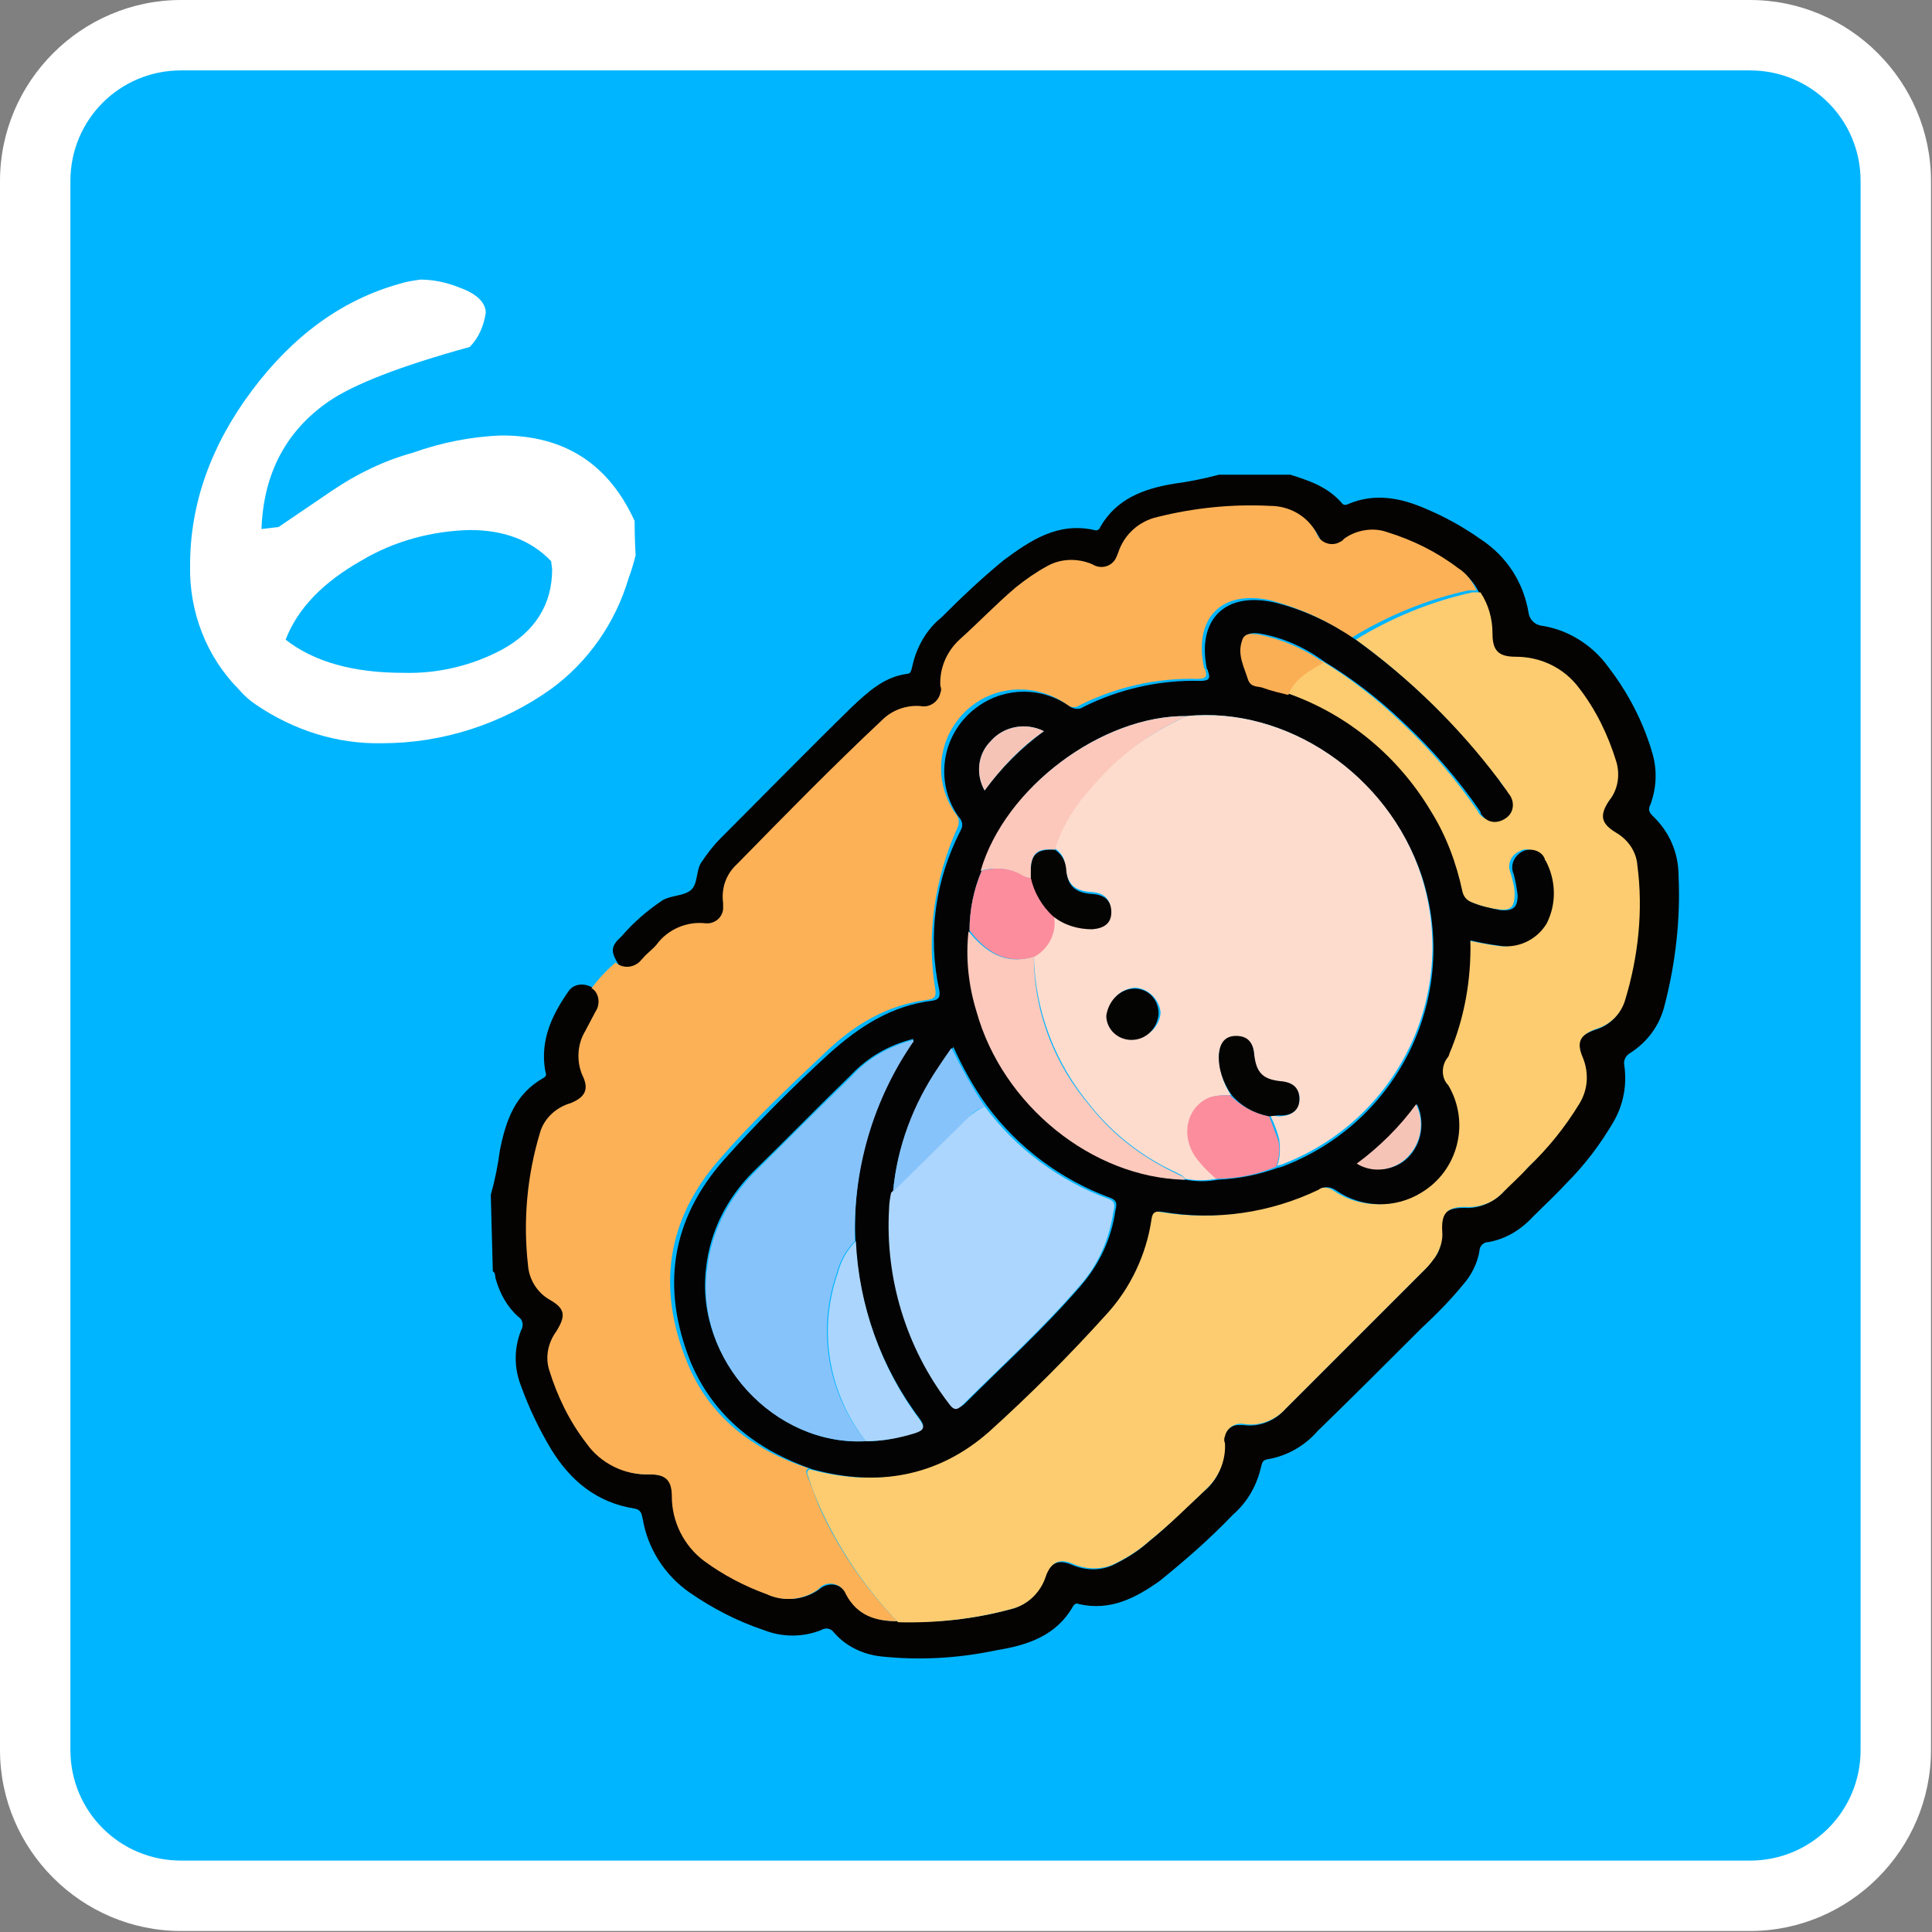 <?xml version="1.0" encoding="utf-8"?>
<!-- Generator: Adobe Illustrator 26.3.1, SVG Export Plug-In . SVG Version: 6.00 Build 0)  -->
<svg version="1.1" id="Capa_1" xmlns="http://www.w3.org/2000/svg" xmlns:xlink="http://www.w3.org/1999/xlink" x="0px" y="0px"
	 viewBox="0 0 192.1 192.1" style="enable-background:new 0 0 192.1 192.1;" xml:space="preserve">
<rect x="0" y="0" width="192.1" height="192.1" fill="#808080" stroke="none"/>
<style type="text/css">
	.st0{fill:#00B5FF;}
	.st1{fill:#FFFFFF;}
	.st2{fill:#040302;}
	.st3{fill:#FDB156;}
	.st4{fill:#FDCC70;}
	.st5{fill:#040303;}
	.st6{fill:#FAAF55;}
	.st7{fill:#FDDCCE;}
	.st8{fill:#ACD6FD;}
	.st9{fill:#87C3FB;}
	.st10{fill:#FCC9BC;}
	.st11{fill:#ABD5FC;}
	.st12{fill:#FBC8BB;}
	.st13{fill:#FB8D9C;}
	.st14{fill:#F6C4B7;}
	.st15{fill:#040403;}
</style>
<g id="Capa_2_00000146478062313938712420000012668351660056788619_">
	<g id="Capa_1-2">
		<path class="st0" d="M18,3.5h156c8,0,14.5,6.5,14.5,14.5v156c0,8-6.5,14.5-14.5,14.5H18c-8,0-14.5-6.5-14.5-14.5V18
			C3.5,10,10,3.5,18,3.5z"/>
		<path class="st1" d="M174,7c6.1,0,11,4.9,11,11v156c0,6.1-4.9,11-11,11H18c-6.1,0-11-4.9-11-11V18c0-6.1,4.9-11,11-11H174 M174,0
			H18C8.1,0,0,8.1,0,18v156c0,9.9,8.1,18,18,18h156c9.9,0,18-8.1,18-18V18C192,8.1,183.9,0,174,0z"/>
		<path class="st1" d="M63.2,55.2c-0.2,0.8-0.4,1.5-0.7,2.3c-1.3,4.4-4,8.3-7.7,11C49.9,72,44,73.9,38,73.9
			c-4.5,0.1-8.8-1.3-12.5-3.8c-0.6-0.4-1.2-0.9-1.7-1.5c-3.3-3.3-5-7.8-4.9-12.4c0-6,2-11.8,6.1-17.3s9-9.1,14.8-10.7
			c0.6-0.2,1.3-0.3,2-0.4c1.3,0,2.7,0.3,3.9,0.8c1.7,0.6,2.6,1.5,2.6,2.5c-0.2,1.3-0.7,2.5-1.6,3.4c-6.9,1.9-11.5,3.7-14,5.4
			c-4.2,2.9-6.5,7.1-6.7,12.7l1.7-0.2l5.3-3.6c2.5-1.7,5.2-3,8.1-3.8c2.8-1,5.8-1.6,8.8-1.7c6.2,0,10.6,2.8,13.2,8.5
			C63.1,53.8,63.2,55,63.2,55.2z M54.8,55.8c-2-2.1-4.7-3.1-8.1-3.1c-3.8,0.1-7.5,1.1-10.7,3c-3.9,2.2-6.4,4.8-7.6,7.9
			c2.8,2.2,6.7,3.3,11.7,3.3c3.4,0.1,6.8-0.7,9.8-2.3c3.3-1.8,5-4.5,5-8L54.8,55.8z"/>
		<path class="st2" d="M48.8,118.8c0.4-1.4,0.7-2.9,0.9-4.4c0.6-3,1.5-5.6,4.3-7.2c0.4-0.2,0.3-0.4,0.2-0.8c-0.5-3,0.7-5.5,2.3-7.8
			c0.5-0.8,1.6-0.9,2.4-0.4c0.7,0.5,0.9,1.5,0.4,2.3c0,0,0,0,0,0.1c-0.3,0.6-0.7,1.3-1,1.9c-0.8,1.3-0.9,3-0.3,4.4
			c0.7,1.5,0.3,2.3-1.2,2.8c-1.4,0.4-2.6,1.5-3,2.9c-1.3,4.3-1.7,8.7-1.2,13.2c0.1,1.4,0.9,2.7,2.1,3.4c1.6,0.9,1.8,1.7,0.7,3.2
			c-0.8,1.1-1.1,2.5-0.7,3.8c0.8,2.6,2,5.1,3.7,7.3c1.5,2,3.9,3.2,6.3,3.1c1.6,0,2.2,0.6,2.2,2.2c0,2.5,1.2,4.9,3.2,6.4
			c1.9,1.4,4,2.5,6.2,3.3c1.7,0.8,3.7,0.6,5.2-0.5c0.7-0.6,1.7-0.6,2.3,0c0.2,0.2,0.3,0.3,0.4,0.5c1.1,2.1,2.9,2.7,5.1,2.7
			c3.8,0.2,7.5-0.2,11.2-1.2c1.6-0.4,2.9-1.6,3.4-3.2c0.5-1.4,1.3-1.8,2.7-1.2c1.4,0.6,3,0.6,4.3-0.1c1.2-0.6,2.3-1.3,3.3-2.2
			c2-1.6,3.7-3.4,5.6-5.1c1.3-1.1,2-2.8,1.9-4.6c-0.2-0.9,0.4-1.8,1.3-1.9c0.2,0,0.5,0,0.7,0c1.5,0.2,3-0.4,4-1.5
			c4.7-4.7,9.3-9.3,14-14c0.3-0.3,0.6-0.7,0.9-1.1c0.6-0.7,0.8-1.7,0.7-2.6c-0.1-1.8,0.4-2.4,2.3-2.4c1.4,0.1,2.8-0.5,3.8-1.5
			c0.8-0.9,1.7-1.7,2.5-2.5c1.9-1.9,3.6-4,5-6.2c0.9-1.4,1-3.1,0.4-4.6c-0.7-1.6-0.4-2.3,1.3-2.9c1.4-0.4,2.5-1.5,2.9-2.9
			c1.3-4.3,1.8-8.9,1.2-13.4c-0.1-1.4-0.9-2.6-2.1-3.2c-1.6-0.9-1.7-1.7-0.7-3.2c0.8-1.1,1.1-2.6,0.7-3.9c-0.8-2.6-2-5.1-3.7-7.3
			c-1.5-2-3.8-3.1-6.3-3.1c-1.7,0-2.2-0.6-2.3-2.3c0-1.5-0.4-2.9-1.2-4.1c-0.4-0.9-1-1.6-1.8-2.2c-2.2-1.6-4.6-2.8-7.1-3.6
			c-1.5-0.5-3.1-0.2-4.3,0.7c-0.7,0.6-1.7,0.6-2.4,0c-0.2-0.2-0.3-0.4-0.4-0.6c-0.9-1.7-2.7-2.7-4.6-2.7c-3.8-0.1-7.5,0.3-11.2,1.1
			c-1.8,0.3-3.4,1.7-3.9,3.5c-0.1,0.9-1,1.5-1.9,1.4c-0.2,0-0.5-0.1-0.7-0.3c-1.4-0.7-3.1-0.6-4.5,0.2c-1.1,0.6-2.2,1.3-3.1,2.1
			c-2,1.6-3.7,3.4-5.6,5.2c-1.3,1.1-2.1,2.8-1.9,4.6c0.2,0.9-0.4,1.8-1.3,2c-0.2,0.1-0.5,0.1-0.7,0c-1.4-0.2-2.9,0.3-3.8,1.4
			c-4.9,4.7-9.6,9.5-14.4,14.3c-1,1-1.5,2.5-1.3,3.9c0.2,0.9-0.3,1.8-1.2,2c-0.2,0-0.4,0.1-0.6,0c-1.9-0.2-3.7,0.6-4.8,2.1
			c-0.4,0.5-0.9,0.9-1.4,1.4c-0.6,0.9-1.7,1.1-2.6,0.5c0,0-0.1-0.1-0.1-0.1c-0.8-1.3-0.8-1.8,0.3-2.8c1.2-1.4,2.6-2.6,4.1-3.6
			c0.9-0.5,2.1-0.4,2.8-1s0.5-1.9,1-2.7c0.6-0.9,1.2-1.7,2-2.5c4.3-4.3,8.6-8.7,13-13c1.6-1.5,3.2-3,5.5-3.3c0.4,0,0.4-0.4,0.5-0.7
			c0.4-1.9,1.4-3.7,2.9-4.9c2-2,4-3.9,6.2-5.7c2.7-2,5.4-3.8,9-3c0.2,0.1,0.5,0,0.6-0.3c1.6-2.8,4.3-3.8,7.3-4.3
			c1.5-0.2,3-0.5,4.5-0.9h7.1c1.9,0.6,3.7,1.2,5.1,2.8c0.2,0.3,0.5,0.2,0.7,0.1c2.6-1.1,5.2-0.6,7.7,0.5c1.9,0.8,3.7,1.8,5.4,3
			c2.6,1.7,4.3,4.3,4.8,7.4c0.1,0.6,0.6,1.1,1.2,1.2c2.7,0.4,5.1,1.9,6.7,4.1c2,2.6,3.5,5.5,4.4,8.6c0.5,1.7,0.4,3.5-0.2,5.1
			c-0.2,0.4-0.2,0.7,0.2,1.1c1.7,1.6,2.6,3.7,2.6,6c0.2,4.3-0.3,8.7-1.4,12.9c-0.5,2-1.7,3.6-3.4,4.7c-0.4,0.2-0.7,0.7-0.6,1.2
			c0.3,2-0.1,4-1.1,5.7c-1.3,2.2-2.8,4.2-4.6,6c-1.1,1.2-2.3,2.3-3.4,3.4c-1.2,1.3-2.7,2.2-4.4,2.5c-0.5,0-0.9,0.4-0.9,0.9
			c-0.2,1.2-0.8,2.4-1.6,3.3c-1.3,1.6-2.7,3-4.2,4.4c-3.4,3.4-6.8,6.8-10.3,10.2c-1.3,1.5-3.1,2.5-5,2.8c-0.5,0.1-0.5,0.4-0.6,0.7
			c-0.4,1.8-1.3,3.5-2.8,4.8c-2.3,2.4-4.7,4.5-7.3,6.6c-2.4,1.7-4.9,3-8,2.3c-0.2-0.1-0.4-0.1-0.6,0.2c-1.7,3-4.6,3.9-7.7,4.4
			c-3.8,0.8-7.6,1-11.4,0.6c-1.8-0.2-3.5-1-4.7-2.4c-0.3-0.4-0.8-0.5-1.3-0.2c-1.8,0.7-3.8,0.7-5.6,0c-2.7-0.9-5.2-2.2-7.5-3.8
			c-2.4-1.7-4.1-4.3-4.6-7.3c-0.1-0.5-0.2-0.9-0.8-1c-3.8-0.6-6.4-2.8-8.3-5.9c-1.2-2-2.2-4.1-3-6.3c-0.7-1.8-0.7-3.7,0-5.5
			c0.3-0.5,0.2-1.1-0.3-1.4c-1.1-1-1.8-2.3-2.2-3.7c-0.1-0.3,0-0.6-0.3-0.8L48.8,118.8z"/>
		<path class="st3" d="M61.2,95.7c0.8,0.7,2,0.5,2.6-0.3c0,0,0.1-0.1,0.1-0.1c0.4-0.5,1-0.9,1.4-1.4c1.1-1.5,3-2.3,4.8-2.1
			c0.9,0.1,1.7-0.5,1.8-1.4c0-0.2,0-0.4,0-0.6c-0.2-1.5,0.3-2.9,1.4-3.9c4.7-4.8,9.5-9.7,14.4-14.3c1-1,2.4-1.5,3.8-1.4
			c0.9,0.2,1.8-0.4,2-1.3c0.1-0.2,0.1-0.5,0-0.7c-0.1-1.7,0.6-3.4,1.9-4.6c1.9-1.7,3.6-3.5,5.6-5.2c1-0.8,2-1.5,3.1-2.1
			c1.4-0.8,3.1-0.8,4.5-0.2c0.8,0.5,1.8,0.3,2.3-0.5c0.1-0.2,0.2-0.4,0.3-0.7c0.6-1.8,2.1-3.1,3.9-3.5c3.6-0.9,7.4-1.3,11.2-1.1
			c1.9,0,3.7,1,4.6,2.7c0.3,0.9,1.3,1.3,2.1,1c0.2-0.1,0.5-0.2,0.6-0.4c1.2-0.9,2.9-1.2,4.3-0.7c2.6,0.8,5,2,7.1,3.6
			c0.8,0.5,1.4,1.3,1.8,2.2c-0.3,0-0.5,0-0.8,0c-4.1,0.9-8,2.5-11.6,4.7c-2.4-1.7-5.1-2.9-8-3.7c-4.9-1.1-7.7,1.7-6.7,6.6
			c0,0.1,0,0.1,0.1,0.2c0.3,0.8,0.1,1-0.8,1c-4-0.1-8,0.8-11.6,2.6c-0.4,0.3-1,0.3-1.4-0.1c-3.6-2.5-8.5-1.7-11,1.9
			c-1.9,2.7-1.9,6.3,0,9c0.4,0.4,0.4,1,0.2,1.4C92.9,87.4,92.1,93,93,98.4c0.1,0.7-0.1,0.9-0.7,1c-4.1,0.5-7.4,2.5-10.3,5.3
			c-3.6,3.4-7.2,6.8-10.4,10.5c-5.3,6-6.3,12.8-3.3,20.2c2.2,5.5,6.6,8.8,12.1,10.6c-0.4,0.2-0.2,0.5-0.1,0.8c0.4,1,0.7,1.9,1.1,2.9
			c1.9,4.3,4.6,8.2,7.8,11.5c-2.2,0-4-0.6-5.1-2.7c-0.3-0.8-1.3-1.3-2.2-0.9c-0.2,0.1-0.4,0.2-0.5,0.4c-1.5,1.1-3.5,1.3-5.2,0.5
			c-2.2-0.8-4.3-1.9-6.2-3.3c-2-1.5-3.2-3.9-3.2-6.4c0-1.6-0.6-2.2-2.2-2.2c-2.5,0.1-4.9-1.1-6.3-3.1c-1.7-2.2-2.9-4.7-3.7-7.3
			c-0.4-1.3-0.1-2.7,0.7-3.8c1-1.6,0.9-2.3-0.7-3.2c-1.2-0.7-2-2-2.1-3.4c-0.5-4.4-0.1-8.9,1.2-13.2c0.4-1.4,1.6-2.5,3-2.9
			c1.5-0.6,1.9-1.4,1.2-2.8c-0.6-1.4-0.5-3.1,0.3-4.4c0.3-0.6,0.7-1.3,1-1.9c0.5-0.7,0.4-1.8-0.3-2.3c0,0,0,0-0.1,0
			C59.5,97.3,60.3,96.5,61.2,95.7z"/>
		<path class="st4" d="M134.8,63.6c3.6-2.2,7.5-3.8,11.6-4.7c0.3,0,0.5,0,0.8,0c0.8,1.2,1.2,2.6,1.2,4.1c0,1.7,0.6,2.3,2.3,2.3
			c2.5,0,4.8,1.1,6.3,3.1c1.7,2.2,2.9,4.7,3.7,7.3c0.4,1.3,0.2,2.8-0.7,3.9c-1,1.5-0.8,2.3,0.7,3.2c1.2,0.7,2,1.9,2.1,3.2
			c0.6,4.5,0.1,9.1-1.2,13.4c-0.4,1.4-1.5,2.5-2.9,2.9c-1.6,0.6-2,1.3-1.3,2.9c0.6,1.5,0.5,3.2-0.4,4.6c-1.4,2.3-3.1,4.4-5,6.2
			c-0.8,0.9-1.7,1.7-2.5,2.5c-1,1.1-2.4,1.6-3.8,1.5c-1.8,0-2.4,0.6-2.3,2.4c0.1,0.9-0.2,1.8-0.7,2.6c-0.3,0.4-0.5,0.7-0.9,1.1
			c-4.7,4.7-9.3,9.3-14,14c-1,1.1-2.5,1.7-4,1.5c-0.9-0.2-1.8,0.3-2,1.2c-0.1,0.2-0.1,0.5,0,0.7c0.1,1.7-0.6,3.4-1.9,4.6
			c-1.8,1.7-3.6,3.5-5.6,5.1c-1,0.9-2.1,1.6-3.3,2.2c-1.3,0.7-2.9,0.7-4.3,0.1c-1.3-0.6-2.2-0.2-2.7,1.2c-0.5,1.6-1.8,2.9-3.5,3.3
			c-3.7,1-7.5,1.4-11.2,1.3c-3.3-3.4-5.9-7.3-7.8-11.5c-0.4-0.9-0.8-1.9-1.1-2.9c-0.1-0.3-0.3-0.6,0.1-0.8l0.8,0.2
			c6.2,1.5,11.9,0.3,16.7-3.9c4.1-3.7,8-7.5,11.7-11.7c2.5-2.6,4-5.9,4.5-9.5c0.1-0.7,0.4-0.8,1.1-0.7c5.3,0.9,10.7,0.1,15.5-2.2
			c0.6-0.3,1.3-0.3,1.8,0.1c3.6,2.4,8.5,1.5,10.9-2.1c1.7-2.5,1.8-5.8,0.2-8.4c-0.7-0.8-0.7-1.9-0.1-2.7c0.1-0.1,0.1-0.3,0.2-0.4
			c1.5-3.6,2.3-7.4,2.1-11.3c1,0.2,1.9,0.4,2.7,0.5c1.9,0.4,3.9-0.5,4.9-2.2c0.9-2,0.9-4.3-0.1-6.2c-0.3-0.8-1.2-1.3-2-1.1
			c-0.1,0-0.1,0-0.2,0.1c-0.9,0.3-1.4,1.3-1,2.2c0,0,0,0,0,0c0.2,0.7,0.4,1.4,0.4,2.1c0,1.3-0.4,1.7-1.7,1.5c-1-0.1-1.9-0.4-2.9-0.8
			c-0.5-0.1-0.8-0.6-0.9-1.1c-0.6-2.8-1.6-5.4-3.1-7.9c-3.2-5.4-8.2-9.5-14.1-11.7c0.7-1.6,2.1-2.4,3.5-3.2c2.8,1.7,5.4,3.7,7.8,6
			c2.9,2.7,5.5,5.7,7.7,8.9c0.4,0.9,1.5,1.2,2.3,0.8c0.9-0.4,1.2-1.5,0.8-2.3c-0.1-0.1-0.2-0.3-0.2-0.4c-0.3-0.5-0.6-1-1-1.4
			C144.9,72.2,140.2,67.5,134.8,63.6z"/>
		<path class="st5" d="M134.8,63.6c5.4,3.9,10.2,8.6,14.2,13.9c0.3,0.5,0.7,0.9,1,1.4c0.6,0.7,0.6,1.8-0.2,2.4s-1.8,0.6-2.4-0.2
			c-0.1-0.1-0.2-0.2-0.2-0.4c-2.2-3.2-4.8-6.2-7.7-8.9c-2.4-2.3-5-4.3-7.8-6c-1.9-1.4-4.1-2.4-6.4-2.8c-0.7-0.1-1.4-0.1-1.7,0.6
			c-0.5,1.4,0.2,2.6,0.6,3.9c0.2,0.8,1,0.7,1.5,0.8c0.8,0.3,1.7,0.5,2.5,0.7c5.9,2.1,10.9,6.3,14.1,11.7c1.5,2.4,2.5,5.1,3.1,7.9
			c0.1,0.5,0.4,0.9,0.9,1.1c0.9,0.4,1.9,0.6,2.9,0.8c1.3,0.1,1.7-0.3,1.7-1.5c-0.1-0.7-0.2-1.4-0.4-2.1c-0.4-0.9,0.1-1.9,1-2.3
			c0,0,0,0,0,0c0.8-0.3,1.8,0,2.1,0.8c0,0.1,0,0.1,0.1,0.2c1,1.9,1.1,4.2,0.1,6.2c-1,1.7-3,2.6-4.9,2.2c-0.9-0.1-1.8-0.3-2.7-0.5
			c0.1,3.9-0.6,7.8-2.1,11.3c0,0.1-0.1,0.3-0.2,0.4c-0.6,0.8-0.6,2,0.1,2.7c2.2,3.7,1,8.5-2.7,10.7c-2.6,1.6-5.9,1.5-8.4-0.2
			c-0.5-0.4-1.3-0.5-1.8-0.1c-4.8,2.3-10.2,3.1-15.5,2.2c-0.7-0.1-1,0-1.1,0.7c-0.5,3.5-2.1,6.9-4.5,9.5c-3.7,4.1-7.6,8-11.7,11.7
			c-4.8,4.2-10.5,5.4-16.7,3.9l-0.8-0.2c-5.5-1.9-9.8-5.2-12.1-10.6c-3-7.4-2-14.2,3.3-20.2c3.3-3.7,6.8-7.2,10.4-10.5
			c3-2.7,6.2-4.8,10.3-5.3c0.6-0.1,0.8-0.3,0.7-1C92.2,93,93,87.5,95.5,82.6c0.3-0.5,0.2-1-0.2-1.4c-2.5-3.6-1.6-8.5,2-11
			c2.7-1.9,6.3-1.9,9,0c0.4,0.3,1,0.4,1.4,0.1c3.6-1.8,7.6-2.7,11.6-2.6c0.9,0,1.1-0.2,0.8-1c0-0.1,0-0.1-0.1-0.2
			c-1-4.9,1.8-7.7,6.7-6.6C129.6,60.6,132.3,61.9,134.8,63.6z M97.6,86.6c-0.8,1.9-1.2,3.9-1.2,6c-0.3,2.7-0.1,5.4,0.8,8
			c2.6,9.2,11.5,16.4,20.7,16.7c1.1,0.2,2.1,0.2,3.2,0c2.1-0.1,4.1-0.5,6-1.2c0.2,0,0.3-0.1,0.4-0.1c11.6-4.4,17.7-17,13.9-28.8
			C138,77,127.9,70.2,118,71.2C109.6,71.1,99.9,78.3,97.6,86.6L97.6,86.6z M86.1,143.3c1.7,0,3.3-0.3,4.9-0.9c0.9-0.3,1-0.6,0.4-1.4
			c-8.3-11.1-8.5-26.2-0.6-37.5c0,0,0-0.1,0-0.2c-2.4,0.6-4.5,1.8-6.2,3.6c-3.3,3.2-6.4,6.4-9.7,9.6c-2.6,2.6-4.3,5.9-4.7,9.6
			C69.1,135.1,77,143.8,86.1,143.3z M88.8,118.5c-0.2,0.5-0.2,1-0.2,1.6c-0.4,6.9,1.7,13.8,5.9,19.3c0.5,0.7,0.8,0.7,1.4,0.2
			c3.9-3.9,8-7.6,11.6-11.8c1.8-2.1,3-4.6,3.4-7.4c0.1-0.5,0.3-1-0.5-1.3c-4.9-1.8-9.2-5-12.3-9.2c-1.3-1.8-2.4-3.8-3.3-5.8
			c-0.5,0.7-1,1.3-1.3,1.9C90.8,109.8,89.2,114.1,88.8,118.5z M103.8,72.7c-1.8-0.9-4-0.5-5.3,1C97.2,75,97,77,97.9,78.6
			C99.5,76.4,101.5,74.4,103.8,72.7L103.8,72.7z M140.9,109.8c-1.6,2.3-3.6,4.3-5.9,5.9c1.6,0.9,3.7,0.7,5-0.6
			C141.4,113.7,141.7,111.5,140.9,109.8L140.9,109.8z"/>
		<path class="st6" d="M128.1,69.1c-0.8-0.2-1.7-0.4-2.5-0.7c-0.5-0.2-1.2,0-1.5-0.8c-0.4-1.3-1.1-2.5-0.6-3.9
			c0.2-0.8,1-0.7,1.7-0.6c2.3,0.5,4.5,1.4,6.4,2.8C130.2,66.7,128.7,67.5,128.1,69.1z"/>
		<path class="st7" d="M118,71.2c9.9-1,20,5.8,23.3,15.8c3.8,11.8-2.3,24.4-13.9,28.8c-0.1,0-0.3,0.1-0.4,0.1
			c0.3-0.8,0.3-1.7,0.2-2.6c-0.2-0.8-0.5-1.6-0.9-2.4l0.8,0.1c1.3,0,2-0.6,2.1-1.6s-0.6-1.7-1.9-1.8c-1.8-0.2-2.5-0.9-2.6-2.7
			c-0.1-1.2-0.7-1.8-1.8-1.8s-1.6,0.7-1.7,1.8c0,1.4,0.4,2.8,1.2,4c-0.7,0-1.3,0-2,0.2c-2.2,0.9-2.9,3.5-1.6,5.7
			c0.6,0.9,1.4,1.7,2.2,2.4c-1.1,0.2-2.1,0.2-3.2,0c-0.2-0.4-0.5-0.4-0.8-0.6c-3.3-1.5-6.3-3.8-8.6-6.7c-3.5-4.2-5.5-9.4-5.6-14.9
			c1.4-0.8,2.1-2.4,1.9-4c1.1,0.8,2.5,1.2,3.8,1.2c1.2-0.1,1.9-0.6,1.9-1.7s-0.6-1.7-1.8-1.8c-1.8-0.1-2.5-0.8-2.7-2.6
			c0-0.7-0.4-1.4-1.1-1.8c0.9-3.2,3-5.7,5.2-7.9C112.4,74.3,115.1,72.5,118,71.2z M112.9,98.2c-1.5,0.1-2.6,1.2-2.7,2.7
			c0,1.4,1.1,2.4,2.5,2.4c1.4-0.1,2.6-1.2,2.7-2.6C115.3,99.4,114.2,98.3,112.9,98.2L112.9,98.2L112.9,98.2z"/>
		<path class="st8" d="M97.9,110c3.1,4.2,7.4,7.4,12.3,9.2c0.8,0.3,0.6,0.8,0.5,1.3c-0.4,2.7-1.5,5.3-3.4,7.4
			c-3.6,4.2-7.7,7.9-11.6,11.8c-0.6,0.6-0.9,0.5-1.4-0.2c-4.2-5.5-6.3-12.4-5.9-19.3c0-0.5,0.1-1.1,0.2-1.6l7.4-7.3
			C96.7,110.7,97.3,110.3,97.9,110z"/>
		<path class="st9" d="M86.1,143.3c-9.1,0.5-17-8.1-15.8-17.1c0.4-3.6,2.1-7,4.7-9.6c3.2-3.2,6.4-6.4,9.7-9.6c1.6-1.8,3.8-3,6.1-3.6
			c0,0.1,0.1,0.2,0,0.2c-4,5.8-6,12.7-5.8,19.8c-0.9,0.9-1.5,2-1.8,3.2C81.2,132.3,82.3,138.6,86.1,143.3z"/>
		<path class="st10" d="M102.8,95.1c0,5.5,2,10.7,5.6,14.9c2.3,2.9,5.2,5.1,8.6,6.7c0.3,0.2,0.7,0.2,0.8,0.6
			c-9.2-0.2-18.1-7.4-20.7-16.7c-0.8-2.6-1.1-5.3-0.8-8C98,94.7,100,96,102.8,95.1z"/>
		<path class="st11" d="M86.1,143.3c-3.7-4.7-4.8-11-2.8-16.7c0.3-1.2,0.9-2.3,1.8-3.2c0.3,6.4,2.5,12.6,6.3,17.7
			c0.6,0.8,0.5,1.1-0.4,1.4C89.4,143,87.7,143.3,86.1,143.3z"/>
		<path class="st12" d="M118,71.2c-2.9,1.3-5.6,3.1-7.9,5.4c-2.2,2.3-4.3,4.7-5.2,7.9c-1.7-0.2-2.3,0.3-2.4,1.8c0,0.3,0,0.7,0,1
			c-0.4,0-0.7-0.1-1-0.3c-1.2-0.7-2.7-0.8-4-0.4C99.9,78.3,109.6,71.1,118,71.2z"/>
		<path class="st13" d="M126.2,111c0.3,0.8,0.6,1.6,0.9,2.4c0.2,0.8,0.1,1.7-0.2,2.6c-1.9,0.8-3.9,1.2-6,1.2
			c-0.8-0.7-1.6-1.5-2.2-2.4c-1.3-2.2-0.6-4.8,1.6-5.7c0.7-0.2,1.3-0.2,2-0.2C123.4,110,124.7,110.7,126.2,111z"/>
		<path class="st13" d="M97.6,86.6c1.3-0.4,2.8-0.3,4,0.4c0.3,0.2,0.6,0.3,1,0.3c0.3,1.5,1,2.8,2.2,3.8c0.3,1.6-0.5,3.2-1.9,4
			c-2.9,0.9-4.9-0.5-6.5-2.6C96.4,90.5,96.8,88.5,97.6,86.6z"/>
		<path class="st9" d="M97.9,110c-0.7,0.3-1.3,0.7-1.7,1.2l-7.4,7.3c0.4-4.5,2-8.7,4.5-12.4c0.4-0.6,0.8-1.2,1.3-1.9
			C95.6,106.2,96.7,108.2,97.9,110z"/>
		<path class="st14" d="M103.8,72.7c-2.3,1.6-4.2,3.6-5.9,5.9c-0.9-1.6-0.7-3.6,0.6-4.9C99.8,72.2,102,71.8,103.8,72.7z"/>
		<path class="st14" d="M140.8,109.8c0.9,1.8,0.5,3.9-0.9,5.3c-1.3,1.3-3.4,1.6-5,0.6C137.2,114,139.2,112,140.8,109.8z"/>
		<path class="st15" d="M126.2,111c-1.5-0.3-2.8-1-3.8-2.2c-0.8-1.2-1.3-2.6-1.2-4c0.1-1.1,0.6-1.8,1.7-1.8s1.7,0.6,1.8,1.8
			c0.2,1.8,0.8,2.5,2.6,2.7c1.3,0.1,1.9,0.7,1.9,1.8s-0.8,1.7-2.1,1.6L126.2,111z"/>
		<path class="st15" d="M104.7,91.1c-1.1-1-1.9-2.4-2.2-3.8c0-0.3,0-0.7,0-1c0.1-1.4,0.7-1.9,2.4-1.8c0.6,0.4,1,1,1.1,1.8
			c0.1,1.8,0.9,2.5,2.7,2.6c1.2,0.1,1.8,0.7,1.8,1.8s-0.7,1.6-1.9,1.7C107.2,92.4,105.8,92,104.7,91.1z"/>
		<path class="st15" d="M112.8,98.3c1.4,0,2.4,1.1,2.4,2.5c0,0,0,0,0,0c-0.1,1.4-1.2,2.6-2.7,2.6c-1.4,0-2.5-1.1-2.5-2.4
			C110.2,99.5,111.4,98.3,112.8,98.3z"/>
	</g>
</g>
</svg>

